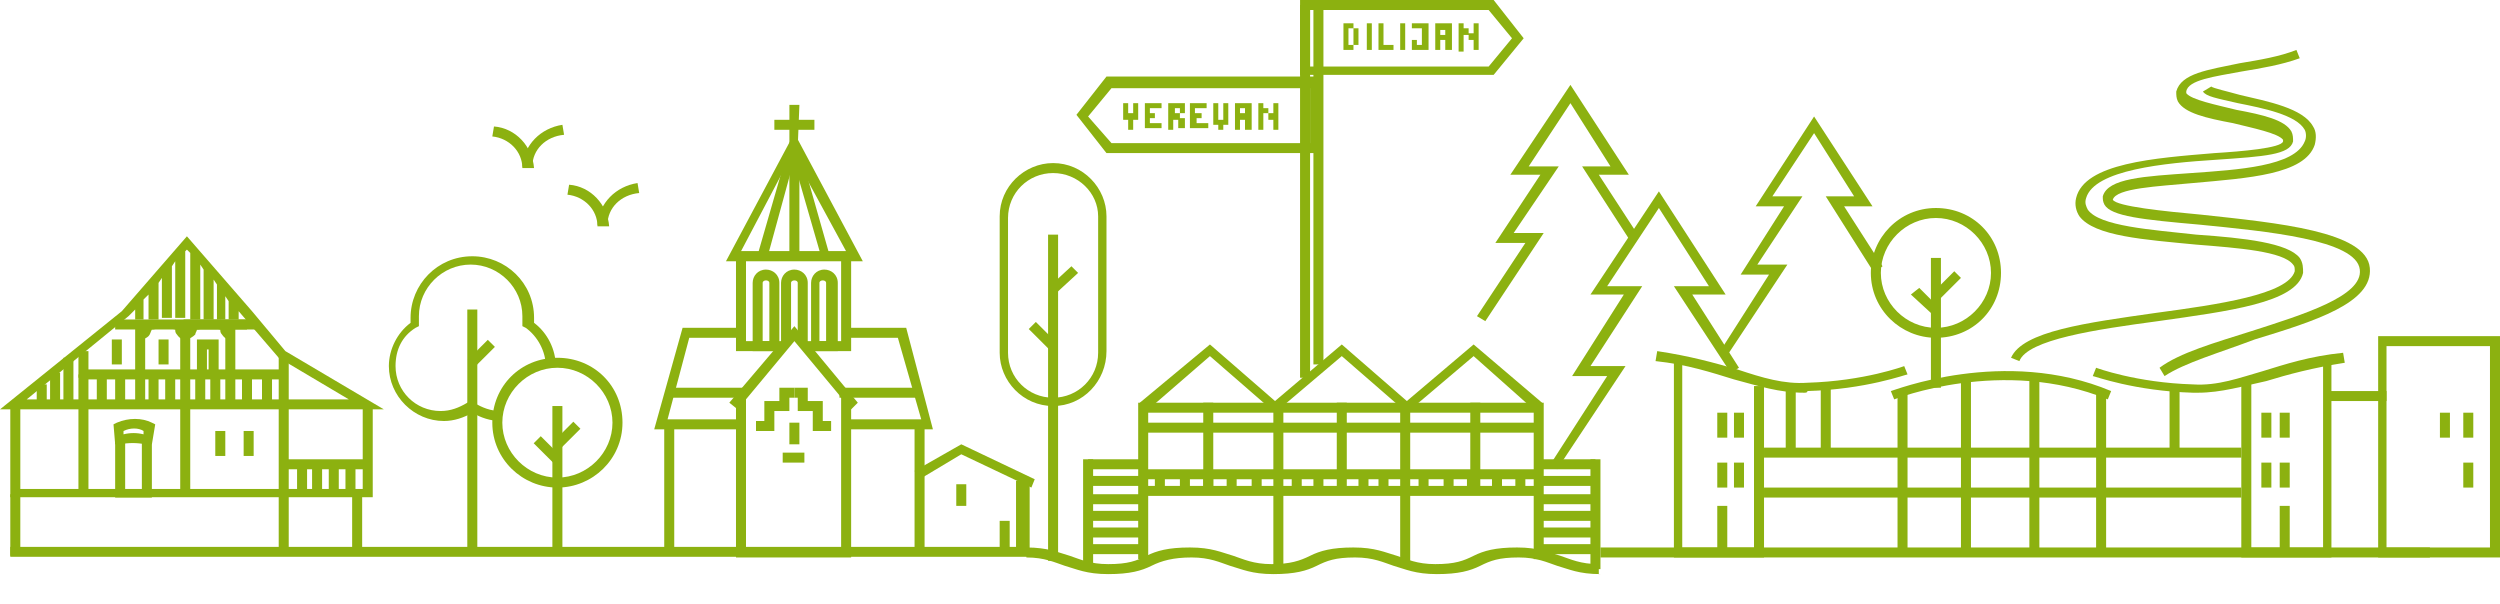 <svg width="567" height="137" viewBox="0 0 567 137" fill="none" xmlns="http://www.w3.org/2000/svg">
<path d="M193.039 79.633H182.819V77.369H190.768V58.876H169.193V77.369H177.52V79.633H166.922V56.989H193.039V79.633Z" fill="#8CB110"/>
<path d="M169.193 97.372H148.375L154.809 74.35H168.057V76.615H156.323L151.403 95.108H169.193V97.372Z" fill="#8CB110"/>
<path d="M211.584 97.372H191.523V95.107H208.935L203.636 76.614H191.902V74.35H205.528L211.584 97.372Z" fill="#8CB110"/>
<path d="M193.039 126.433H166.922V89.824H169.193V124.168H190.768V89.824H193.039V126.433Z" fill="#8CB110"/>
<path d="M195.686 59.254H164.648L180.167 30.193L195.686 59.254ZM168.055 56.989H191.901L179.789 34.722L168.055 56.989Z" fill="#8CB110"/>
<path d="M193.037 92.843L180.168 77.369L167.299 92.843L165.406 91.334L180.168 73.973L194.551 91.334L193.037 92.843Z" fill="#8CB110"/>
<path d="M233.526 126.282H2.336V124.033H230.437V109.041H233.526V126.282Z" fill="#8CB110"/>
<path d="M233.917 110.581L218.02 103.033L208.557 108.694L207.422 106.807L218.02 100.769L234.674 108.694L233.917 110.581Z" fill="#8CB110"/>
<path d="M184.709 27.173H175.625V29.438H184.709V27.173Z" fill="#8CB110"/>
<path d="M183.197 77.747H180.926V64.16C180.926 63.405 179.412 63.405 179.412 64.16V77.747H177.141V64.16C177.141 62.65 178.276 61.141 180.169 61.141C181.683 61.141 183.197 62.273 183.197 64.16V77.747V77.747Z" fill="#8CB110"/>
<path d="M176.381 79.634H170.703V64.16C170.703 62.65 171.839 61.141 173.731 61.141C175.245 61.141 176.759 62.273 176.759 64.16V79.634H176.381ZM172.974 77.369H174.488V64.16C174.488 63.405 172.974 63.405 172.974 64.16V77.369Z" fill="#8CB110"/>
<path d="M189.631 79.634H183.953V64.16C183.953 62.65 185.089 61.141 186.981 61.141C188.495 61.141 190.009 62.273 190.009 64.16V79.634H189.631ZM185.846 77.369H187.36V64.16C187.36 63.405 185.846 63.405 185.846 64.16V77.369Z" fill="#8CB110"/>
<path d="M169.188 87.936H151.398V90.201H169.188V87.936Z" fill="#8CB110"/>
<path d="M208.18 87.936H190.391V90.201H208.18V87.936Z" fill="#8CB110"/>
<path d="M152.919 95.485H150.648V125.3H152.919V95.485Z" fill="#8CB110"/>
<path d="M209.693 95.485H207.422V125.3H209.693V95.485Z" fill="#8CB110"/>
<path d="M175.624 97.749H171.461V95.485H173.353V90.956H176.76V87.936H180.166V90.201H179.031V93.22H175.624V97.749Z" fill="#8CB110"/>
<path d="M181.302 95.862H179.031V100.769H181.302V95.862Z" fill="#8CB110"/>
<path d="M219.154 109.827H216.883V114.733H219.154V109.827Z" fill="#8CB110"/>
<path d="M228.997 118.129H226.726V124.923H228.997V118.129Z" fill="#8CB110"/>
<path d="M182.436 102.656H177.516V104.92H182.436V102.656Z" fill="#8CB110"/>
<path d="M188.499 97.749H184.335V93.22H180.929V90.201H180.172V87.936H183.2V90.956H186.606V95.485H188.499V97.749Z" fill="#8CB110"/>
<path d="M174.115 58.121L171.844 57.744L179.035 32.835V23.777H181.306L180.928 33.212L174.115 58.121Z" fill="#8CB110"/>
<path d="M181.302 32.834H179.031V57.744H181.302V32.834Z" fill="#8CB110"/>
<path d="M186.223 58.121L179.031 33.212L180.924 32.458L188.115 57.744L186.223 58.121Z" fill="#8CB110"/>
<path d="M400.08 126.432H379.641V81.898H381.533V124.168H397.809V87.559H400.08V126.432Z" fill="#8CB110"/>
<path d="M432.63 89.069H430.359V125.678H432.63V89.069Z" fill="#8CB110"/>
<path d="M407.271 87.559H405V102.278H407.271V87.559Z" fill="#8CB110"/>
<path d="M494.325 87.559H492.054V102.278H494.325V87.559Z" fill="#8CB110"/>
<path d="M415.216 87.559H412.945V102.278H415.216V87.559Z" fill="#8CB110"/>
<path d="M447.013 85.672H444.742V125.3H447.013V85.672Z" fill="#8CB110"/>
<path d="M462.529 85.672H460.258V125.3H462.529V85.672Z" fill="#8CB110"/>
<path d="M477.669 88.691H475.398V125.3H477.669V88.691Z" fill="#8CB110"/>
<path d="M395.537 93.598H393.266V99.259H395.537V93.598Z" fill="#8CB110"/>
<path d="M395.537 104.92H393.266V110.581H395.537V104.92Z" fill="#8CB110"/>
<path d="M391.748 104.92H389.477V110.581H391.748V104.92Z" fill="#8CB110"/>
<path d="M391.748 114.733H389.477V125.3H391.748V114.733Z" fill="#8CB110"/>
<path d="M391.748 93.598H389.477V99.259H391.748V93.598Z" fill="#8CB110"/>
<path d="M409.163 89.069C403.486 89.069 398.944 87.559 393.266 86.049C388.346 84.54 382.668 82.653 375.477 81.898L375.855 79.633C383.425 80.766 388.724 82.275 394.023 83.785C399.701 85.672 404.621 87.181 409.921 86.804C422.79 86.427 431.874 83.03 431.874 83.03L432.631 84.917C432.252 84.917 423.168 88.314 409.921 88.691C409.921 89.069 409.542 89.069 409.163 89.069Z" fill="#8CB110"/>
<path d="M498.486 89.069C498.108 89.069 497.729 89.069 497.351 89.069C484.103 88.691 475.019 85.294 474.641 85.294L475.398 83.407C475.398 83.407 484.482 86.804 497.351 87.181C503.028 87.559 507.949 85.672 513.248 84.162C518.169 82.653 523.846 80.766 531.416 80.011L531.795 82.275C524.603 83.407 518.926 84.917 514.005 86.427C508.706 87.559 503.785 89.069 498.486 89.069Z" fill="#8CB110"/>
<path d="M528.767 126.432H508.328V86.804H510.599V124.168H526.875V81.898H528.767V126.432Z" fill="#8CB110"/>
<path d="M515.146 93.598H512.875V99.259H515.146V93.598Z" fill="#8CB110"/>
<path d="M515.146 104.92H512.875V110.581H515.146V104.92Z" fill="#8CB110"/>
<path d="M519.31 104.92H517.039V110.581H519.31V104.92Z" fill="#8CB110"/>
<path d="M519.31 114.733H517.039V125.3H519.31V114.733Z" fill="#8CB110"/>
<path d="M519.31 93.598H517.039V99.259H519.31V93.598Z" fill="#8CB110"/>
<path d="M560.943 104.92H558.672V110.581H560.943V104.92Z" fill="#8CB110"/>
<path d="M560.943 93.598H558.672V99.259H560.943V93.598Z" fill="#8CB110"/>
<path d="M555.646 93.598H553.375V99.259H555.646V93.598Z" fill="#8CB110"/>
<path d="M429.601 90.579L428.844 88.692C429.222 88.692 454.582 78.501 478.806 88.692L478.049 90.579C454.204 80.766 429.601 90.579 429.601 90.579Z" fill="#8CB110"/>
<path d="M508.33 101.523H400.078V103.788H508.33V101.523Z" fill="#8CB110"/>
<path d="M541.259 88.691H527.633V90.956H541.259V88.691Z" fill="#8CB110"/>
<path d="M508.33 110.581H400.078V112.846H508.33V110.581Z" fill="#8CB110"/>
<path d="M551.101 124.168H362.984V126.432H551.101V124.168Z" fill="#8CB110"/>
<path d="M566.998 126.432H539.367V76.237H566.998V126.432ZM541.26 124.168H564.727V78.501H541.26V124.168Z" fill="#8CB110"/>
<path d="M362.987 130.207C358.066 130.207 355.795 129.074 353.146 128.319C350.875 127.565 348.604 126.432 344.44 126.432C339.898 126.432 338.006 127.187 335.735 128.319C333.463 129.452 330.814 130.207 325.893 130.207C320.973 130.207 318.702 129.074 316.052 128.319C313.781 127.565 311.51 126.432 307.347 126.432C302.805 126.432 300.912 127.187 298.641 128.319C296.37 129.452 293.721 130.207 288.8 130.207C283.879 130.207 281.608 129.074 278.959 128.319C276.688 127.565 274.417 126.432 270.253 126.432C266.09 126.432 263.44 127.187 261.169 128.319C258.898 129.452 256.249 130.207 251.328 130.207C246.407 130.207 244.136 129.074 241.487 128.319C239.216 127.565 236.945 126.432 232.781 126.432V124.168C237.702 124.168 239.973 125.3 242.622 126.055C244.893 126.81 247.164 127.942 251.328 127.942C255.87 127.942 257.763 127.187 260.034 126.055C262.305 124.923 264.954 124.168 269.875 124.168C274.795 124.168 277.066 125.3 279.716 126.055C281.987 126.81 284.258 127.942 288.421 127.942C292.585 127.942 294.856 127.187 297.127 126.055C299.398 124.923 302.048 124.168 306.968 124.168C311.889 124.168 314.16 125.3 316.809 126.055C319.08 126.81 321.351 127.942 325.515 127.942C330.057 127.942 331.949 127.187 334.221 126.055C336.492 124.923 339.141 124.168 344.062 124.168C348.982 124.168 351.253 125.3 353.903 126.055C356.174 126.81 358.445 127.942 362.608 127.942V130.207H362.987Z" fill="#8CB110"/>
<path d="M291.068 92.466H288.797V129.075H291.068V92.466Z" fill="#8CB110"/>
<path d="M260.412 91.334H258.141V126.81H260.412V91.334Z" fill="#8CB110"/>
<path d="M275.169 91.334H272.898V111.336H275.169V91.334Z" fill="#8CB110"/>
<path d="M247.919 104.165H245.648V129.074H247.919V104.165Z" fill="#8CB110"/>
<path d="M305.451 91.334H303.18V111.336H305.451V91.334Z" fill="#8CB110"/>
<path d="M335.732 91.334H333.461V111.336H335.732V91.334Z" fill="#8CB110"/>
<path d="M350.115 91.334H347.844V126.81H350.115V91.334Z" fill="#8CB110"/>
<path d="M319.834 92.466H317.562V127.942H319.834V92.466Z" fill="#8CB110"/>
<path d="M319.076 93.598L304.315 80.766L289.174 93.598L274.413 80.766L260.03 93.22L258.516 91.333L274.413 78.124L289.174 90.956L304.315 78.124L319.076 90.956L334.217 78.124L349.735 91.333L348.221 93.22L334.217 80.766L319.076 93.598Z" fill="#8CB110"/>
<path d="M348.979 110.204H259.273V112.469H348.979V110.204Z" fill="#8CB110"/>
<path d="M348.979 106.43H259.273V108.694H348.979V106.43Z" fill="#8CB110"/>
<path d="M348.979 95.862H259.273V98.127H348.979V95.862Z" fill="#8CB110"/>
<path d="M259.65 107.939H246.781V110.204H259.65V107.939Z" fill="#8CB110"/>
<path d="M259.65 104.166H246.781V106.43H259.65V104.166Z" fill="#8CB110"/>
<path d="M259.65 112.091H246.781V114.355H259.65V112.091Z" fill="#8CB110"/>
<path d="M259.65 115.865H246.781V118.13H259.65V115.865Z" fill="#8CB110"/>
<path d="M259.65 119.639H246.781V121.904H259.65V119.639Z" fill="#8CB110"/>
<path d="M362.982 104.166H360.711V129.075H362.982V104.166Z" fill="#8CB110"/>
<path d="M361.846 107.939H348.977V110.204H361.846V107.939Z" fill="#8CB110"/>
<path d="M361.846 104.166H348.977V106.43H361.846V104.166Z" fill="#8CB110"/>
<path d="M361.846 112.091H348.977V114.355H361.846V112.091Z" fill="#8CB110"/>
<path d="M361.846 115.865H348.977V118.13H361.846V115.865Z" fill="#8CB110"/>
<path d="M361.846 119.639H348.977V121.904H361.846V119.639Z" fill="#8CB110"/>
<path d="M361.846 123.413H348.977V125.678H361.846V123.413Z" fill="#8CB110"/>
<path d="M259.65 123.413H246.781V125.678H259.65V123.413Z" fill="#8CB110"/>
<path d="M348.979 91.334H259.273V93.598H348.979V91.334Z" fill="#8CB110"/>
<path d="M264.193 107.562H261.922V110.959H264.193V107.562Z" fill="#8CB110"/>
<path d="M269.873 107.562H267.602V110.959H269.873V107.562Z" fill="#8CB110"/>
<path d="M275.169 107.562H272.898V110.959H275.169V107.562Z" fill="#8CB110"/>
<path d="M280.474 107.562H278.203V110.959H280.474V107.562Z" fill="#8CB110"/>
<path d="M286.146 107.562H283.875V110.959H286.146V107.562Z" fill="#8CB110"/>
<path d="M295.232 107.562H292.961V110.959H295.232V107.562Z" fill="#8CB110"/>
<path d="M300.154 107.562H297.883V110.959H300.154V107.562Z" fill="#8CB110"/>
<path d="M314.912 107.562H312.641V110.959H314.912V107.562Z" fill="#8CB110"/>
<path d="M310.373 107.562H308.102V110.959H310.373V107.562Z" fill="#8CB110"/>
<path d="M323.998 107.562H321.727V110.959H323.998V107.562Z" fill="#8CB110"/>
<path d="M329.677 107.562H327.406V110.959H329.677V107.562Z" fill="#8CB110"/>
<path d="M334.974 107.562H332.703V110.959H334.974V107.562Z" fill="#8CB110"/>
<path d="M340.654 107.562H338.383V110.959H340.654V107.562Z" fill="#8CB110"/>
<path d="M345.951 107.562H343.68V110.959H345.951V107.562Z" fill="#8CB110"/>
<path d="M353.147 106.43L351.633 105.298L364.502 85.295H356.553L368.287 66.802H360.717L376.236 43.402L391.376 66.802H383.806L394.404 83.408L392.511 84.54L379.642 64.915H387.591L376.236 47.176L364.502 64.915H372.451L360.717 83.03H368.666L353.147 106.43Z" fill="#8CB110"/>
<path d="M392.131 80.011L390.617 78.879L401.215 62.273H394.781L404.622 46.799H398.187L411.435 26.419L424.683 46.799H418.248L426.954 60.386L425.061 61.895L414.084 44.535H420.519L411.435 30.193L401.972 44.535H408.785L398.566 60.008H405.379L392.131 80.011Z" fill="#8CB110"/>
<path d="M336.869 72.84L334.977 71.708L345.953 55.102H339.14L349.36 39.628H342.547L356.173 19.248L369.42 39.628H362.607L371.692 53.592L369.799 54.725L358.822 37.741H365.257L356.173 23.4L346.71 37.741H353.523L343.304 52.838H350.117L336.869 72.84Z" fill="#8CB110"/>
<path d="M439.066 76.614C431.118 76.614 424.305 70.198 424.305 61.895C424.305 53.97 430.739 47.176 439.066 47.176C447.393 47.176 453.828 53.592 453.828 61.895C453.828 70.198 447.393 76.614 439.066 76.614ZM439.066 49.441C432.253 49.441 426.576 55.102 426.576 61.895C426.576 68.689 432.253 74.35 439.066 74.35C445.879 74.35 451.557 68.689 451.557 61.895C451.557 55.102 445.879 49.441 439.066 49.441Z" fill="#8CB110"/>
<path d="M440.201 58.498H437.93V87.936H440.201V58.498Z" fill="#8CB110"/>
<path d="M439.826 67.934L438.312 66.424L443.233 61.518L444.747 63.028L439.826 67.934Z" fill="#8CB110"/>
<path d="M438.311 71.331L433.391 66.802L435.283 65.292L439.825 69.821L438.311 71.331Z" fill="#8CB110"/>
<path d="M108.255 70.198H105.984V125.678H108.255V70.198Z" fill="#8CB110"/>
<path d="M110.636 77.073L106.086 81.609L107.692 83.211L112.242 78.674L110.636 77.073Z" fill="#8CB110"/>
<path d="M113.555 95.485C111.284 95.485 109.013 94.73 107.121 93.598C105.228 94.73 102.957 95.485 100.686 95.485C93.873 95.485 88.195 89.824 88.195 83.03C88.195 79.256 90.088 75.482 93.116 73.218C93.116 72.84 93.116 72.463 93.116 72.085C93.116 64.537 99.172 58.121 107.121 58.121C114.691 58.121 121.125 64.16 121.125 72.085C121.125 72.463 121.125 72.84 121.125 73.218C124.153 75.482 126.046 79.256 126.046 83.03H123.775C123.775 79.633 121.882 76.237 119.233 74.35L118.476 73.972V73.218C118.476 72.84 118.476 72.085 118.476 71.708C118.476 65.292 113.177 60.008 106.742 60.008C100.307 60.008 95.008 65.292 95.008 71.708C95.008 72.085 95.008 72.84 95.008 73.218V73.972L94.251 74.35C91.223 76.237 89.709 79.256 89.709 83.03C89.709 88.691 94.251 93.22 99.929 93.22C102.2 93.22 104.093 92.466 105.985 91.333L106.742 90.956L107.499 91.333C109.392 92.466 111.284 93.22 113.555 93.22V95.485V95.485Z" fill="#8CB110"/>
<path d="M239.974 53.215H237.703V127.188H239.974V53.215Z" fill="#8CB110"/>
<path d="M239.592 66.424L238.078 64.915L242.999 60.386L244.513 61.895L239.592 66.424Z" fill="#8CB110"/>
<path d="M234.926 73.02L233.32 74.622L238.138 79.425L239.744 77.824L234.926 73.02Z" fill="#8CB110"/>
<path d="M238.839 92.088C232.026 92.088 226.727 86.427 226.727 80.011V49.063C226.727 42.27 232.404 36.986 238.839 36.986C245.652 36.986 250.951 42.648 250.951 49.063V79.634C250.951 86.427 245.652 92.088 238.839 92.088ZM238.839 39.251C233.161 39.251 228.619 43.78 228.619 49.441V80.011C228.619 85.672 233.161 90.201 238.839 90.201C244.516 90.201 249.058 85.672 249.058 80.011V49.063C249.058 43.78 244.516 39.251 238.839 39.251Z" fill="#8CB110"/>
<path d="M457.994 81.898L456.102 81.143C458.751 75.105 473.134 73.218 489.031 70.953C503.036 69.066 518.933 66.802 520.447 61.518C520.447 60.763 520.447 60.386 520.069 60.008C517.798 56.989 507.578 56.234 498.116 55.479C486.382 54.347 475.027 53.592 471.62 49.063C470.863 47.931 470.485 46.421 470.863 44.912C472.756 36.986 488.653 35.854 502.279 34.722C508.335 34.344 517.419 33.59 517.798 32.08V31.702C516.662 30.193 510.985 29.061 506.443 27.928C500.387 26.796 495.466 25.664 493.952 23.022C493.574 22.267 493.573 21.512 493.573 20.758C494.709 16.606 500.765 15.851 507.957 14.341C512.499 13.587 517.041 12.832 520.826 11.322L521.583 13.209C517.419 14.719 512.877 15.474 508.335 16.229C502.279 17.361 496.223 18.116 495.845 20.758V21.135C496.98 22.645 502.658 23.777 507.2 24.909C513.256 26.041 518.176 27.174 519.69 29.815C520.069 30.57 520.069 31.325 520.069 32.08C519.312 35.099 513.634 35.477 502.658 36.231C490.924 36.986 475.027 38.496 473.134 44.912C472.756 46.044 473.134 46.799 473.513 47.554C476.162 51.328 487.896 52.083 498.116 53.215C509.092 53.97 518.933 55.102 521.583 58.499C522.34 59.631 522.34 60.763 522.34 61.895C520.826 68.689 505.307 70.576 489.41 72.84C475.405 74.727 459.887 76.992 457.994 81.898Z" fill="#8CB110"/>
<path d="M490.919 85.295L489.783 83.408C494.325 80.011 502.274 77.747 510.601 75.105C522.335 71.331 535.961 67.179 535.204 61.141C534.447 54.347 514.008 52.46 498.867 50.951C485.998 49.818 478.807 49.063 477.293 46.422C476.914 45.667 476.914 45.289 476.914 44.535C478.05 40.383 486.377 40.006 496.975 39.251C507.573 38.496 520.442 37.741 522.713 32.08C523.092 31.325 523.092 30.193 522.713 29.438C520.821 26.041 513.251 24.532 507.573 23.4C502.652 22.267 500.381 21.89 499.624 20.758L501.517 19.625C501.895 20.003 505.302 20.758 507.951 21.512C514.386 23.022 522.335 24.532 524.606 28.683C525.363 29.816 525.363 31.325 524.984 32.835C522.713 39.628 509.844 40.383 497.353 41.515C489.405 42.27 479.942 42.648 479.185 45.289C479.942 46.799 490.919 47.931 499.246 48.686C516.657 50.573 536.718 52.46 537.475 60.763C538.232 68.689 524.984 72.84 511.358 76.992C503.409 80.011 495.461 82.276 490.919 85.295Z" fill="#8CB110"/>
<path d="M297.123 1.132H294.852V85.672H297.123V1.132Z" fill="#8CB110"/>
<path d="M300.154 1.132H297.883V82.653H300.154V1.132Z" fill="#8CB110"/>
<path d="M299.394 34.722H250.946L244.133 26.041L250.946 17.361H299.394V34.722ZM252.081 32.457H297.123V20.003H252.081L246.782 26.419L252.081 32.457Z" fill="#8CB110"/>
<path d="M338.758 16.983H294.852V0H338.758L345.571 8.68L338.758 16.983ZM297.123 15.096H337.623L342.922 8.68L337.623 2.264H297.123V15.096Z" fill="#8CB110"/>
<path d="M306.966 10.19V11.322H304.695V5.284H306.966V6.416H308.102V10.19H306.966V6.416H305.831V10.19H306.966Z" fill="#8CB110"/>
<path d="M309.992 11.322V5.284H311.128V11.322H309.992Z" fill="#8CB110"/>
<path d="M312.641 11.322V5.284H313.776V10.19H316.047V11.322H312.641Z" fill="#8CB110"/>
<path d="M317.562 11.322V5.284H318.698V11.322H317.562Z" fill="#8CB110"/>
<path d="M320.211 11.322V9.058H321.346V10.19H322.482V6.416H320.211V5.284H323.996V11.322H320.211Z" fill="#8CB110"/>
<path d="M327.787 11.322V9.058H326.651V11.322H325.516V5.284H329.301V11.322H327.787ZM327.787 6.793H326.651V7.926H327.787V6.793Z" fill="#8CB110"/>
<path d="M334.219 11.322V9.058H333.084V7.926H331.948V11.7H330.812V5.284H331.948V6.416H333.084V7.548H334.219V5.284H335.355V11.322H334.219Z" fill="#8CB110"/>
<path d="M255.87 29.438V27.174H254.734V23.399H255.87V25.664H257.005V23.399H258.141V27.174H257.005V29.438H255.87Z" fill="#8CB110"/>
<path d="M259.656 29.438V23.399H263.441V24.532H260.792V25.664H261.927V26.796H260.792V27.928H263.441V29.061H259.656V29.438Z" fill="#8CB110"/>
<path d="M267.224 29.438V27.174H266.089V29.438H264.953V23.399H268.738V25.664H267.603V24.532H266.467V25.664H267.603V26.796H268.738V29.061H267.224V29.438Z" fill="#8CB110"/>
<path d="M269.875 29.438V23.399H273.66V24.532H271.01V25.664H272.525V26.796H271.389V27.928H274.039V29.061H269.875V29.438Z" fill="#8CB110"/>
<path d="M276.307 29.438V28.306H275.172V23.399H276.307V27.174H277.443V23.399H278.578V28.306H277.443V29.438H276.307Z" fill="#8CB110"/>
<path d="M282.365 29.438V27.174H281.229V29.438H280.094V23.399H283.879V29.438H282.365V29.438ZM282.365 24.532H281.229V25.664H282.365V24.532Z" fill="#8CB110"/>
<path d="M288.797 29.438V27.174H287.662V25.664H286.526V29.438H285.391V23.399H286.526V24.532H287.662V25.664H288.797V23.399H289.933V29.438H288.797V29.438Z" fill="#8CB110"/>
<path d="M57.912 72.463H26.117V74.727H57.912V72.463Z" fill="#8CB110"/>
<path d="M20.06 84.918H17.789V111.714H20.06V84.918Z" fill="#8CB110"/>
<path d="M84.537 112.769H2.336V91.799H4.609V110.896H82.264V91.799H84.537V112.769Z" fill="#8CB110"/>
<path d="M56.016 72.463H41.633V74.727H56.016V72.463Z" fill="#8CB110"/>
<path d="M65.482 80.389H63.211V125.678H65.482V80.389Z" fill="#8CB110"/>
<path d="M64.342 83.785H18.922V86.05H64.342V83.785Z" fill="#8CB110"/>
<path d="M43.146 73.595H40.875V112.091H43.146V73.595Z" fill="#8CB110"/>
<path d="M32.927 73.595H30.656V92.088H32.927V73.595Z" fill="#8CB110"/>
<path d="M53.373 73.595H51.102V92.088H53.373V73.595Z" fill="#8CB110"/>
<path d="M38.232 76.992H35.961V82.653H38.232V76.992Z" fill="#8CB110"/>
<path d="M27.63 76.992H25.359V82.653H27.63V76.992Z" fill="#8CB110"/>
<path d="M49.585 85.672H47.314V79.256H46.935V84.54H44.664V76.992H49.585V85.672Z" fill="#8CB110"/>
<path d="M31.793 76.992C31.793 76.992 31.415 76.992 31.793 76.992V74.727V75.86V74.727C31.793 74.727 32.172 74.727 32.172 74.35C32.172 73.972 32.172 73.595 32.55 73.218L32.929 72.84H33.686H34.064C34.443 72.84 34.443 72.84 34.443 72.463L35.957 73.972C35.578 74.727 34.821 74.727 34.443 74.727C34.064 75.482 34.064 75.86 33.686 76.237C32.929 76.992 31.793 76.992 31.793 76.992Z" fill="#8CB110"/>
<path d="M42.012 76.992C41.633 76.992 40.876 76.992 40.119 75.86C39.741 75.482 39.741 75.105 39.741 74.727C39.362 74.727 38.605 74.35 38.227 73.972L39.741 72.463C40.119 72.84 40.119 72.84 40.119 72.84H40.498C40.876 72.84 41.255 72.84 41.255 73.218C41.633 73.595 41.633 73.972 41.633 74.35C42.012 74.727 42.012 74.727 42.012 74.727V76.992Z" fill="#8CB110"/>
<path d="M42.016 76.992V74.727V75.86V74.727C42.016 74.727 42.394 74.727 42.394 74.35C42.394 73.972 42.394 73.595 42.773 73.218L43.151 72.84H43.908H44.287C44.665 72.84 44.665 72.84 44.665 72.463L46.179 73.972C45.801 74.727 45.044 74.727 44.665 74.727C44.665 75.105 44.287 75.482 44.287 75.86C43.151 76.992 42.016 76.992 42.016 76.992Z" fill="#8CB110"/>
<path d="M52.23 76.992C51.852 76.992 51.095 76.992 50.338 75.86C49.959 75.482 49.959 75.105 49.959 74.727C49.581 74.727 48.824 74.35 48.445 73.972L49.959 72.463C50.338 72.84 50.338 72.84 50.338 72.84H50.716C51.095 72.84 51.473 72.84 51.473 73.218C51.852 73.595 51.852 73.972 51.852 74.35C52.23 74.727 52.23 74.727 52.23 74.727V76.992Z" fill="#8CB110"/>
<path d="M34.444 112.846H26.117V99.636H28.388V110.959H32.173V99.636H34.444V112.846Z" fill="#8CB110"/>
<path d="M34.448 100.769H32.934C31.041 100.391 29.149 100.391 27.256 100.769H26.878H26.121L25.742 96.24L26.499 95.862C29.149 94.73 32.177 94.73 34.448 95.862L35.205 96.24L34.448 100.769ZM28.013 97.749V98.504C29.527 98.127 31.041 98.127 32.555 98.504V97.749C31.42 96.995 29.527 96.995 28.013 97.749Z" fill="#8CB110"/>
<path d="M82.138 112.091H79.867V126.055H82.138V112.091Z" fill="#8CB110"/>
<path d="M4.607 112.091H2.336V126.055H4.607V112.091Z" fill="#8CB110"/>
<path d="M87.056 92.843H0L27.631 70.576L42.392 53.592L57.154 70.576L64.724 79.634L87.056 92.843ZM6.056 90.579H79.108L63.21 81.143L54.126 70.576V72.463H51.855V68.311L51.098 67.179V72.463H49.206V64.537L48.449 63.405V72.463H46.178V61.141L45.421 60.008V72.463H43.15V57.366L42.392 56.612L42.014 56.989V72.085H39.743V59.253L38.986 60.386V72.085H36.715V63.028L35.958 64.16V72.463H33.687V66.802L32.551 67.934V72.463H30.659V70.198L29.145 71.708L6.056 90.579Z" fill="#8CB110"/>
<path d="M10.599 87.182H8.328V92.088H10.599V87.182Z" fill="#8CB110"/>
<path d="M13.63 84.54H11.359V92.088H13.63V84.54Z" fill="#8CB110"/>
<path d="M16.654 81.144H14.383V92.088H16.654V81.144Z" fill="#8CB110"/>
<path d="M20.06 79.634H17.789V85.672H20.06V79.634Z" fill="#8CB110"/>
<path d="M24.224 84.918H21.953V90.956H24.224V84.918Z" fill="#8CB110"/>
<path d="M28.388 84.918H26.117V90.956H28.388V84.918Z" fill="#8CB110"/>
<path d="M35.959 84.918H33.688V90.956H35.959V84.918Z" fill="#8CB110"/>
<path d="M39.74 84.918H37.469V90.956H39.74V84.918Z" fill="#8CB110"/>
<path d="M83.269 104.166H64.344V106.43H83.269V104.166Z" fill="#8CB110"/>
<path d="M69.646 105.297H67.375V111.336H69.646V105.297Z" fill="#8CB110"/>
<path d="M73.052 105.297H70.781V111.336H73.052V105.297Z" fill="#8CB110"/>
<path d="M76.834 105.297H74.562V111.336H76.834V105.297Z" fill="#8CB110"/>
<path d="M80.623 105.297H78.352V111.336H80.623V105.297Z" fill="#8CB110"/>
<path d="M46.552 84.918H44.281V90.956H46.552V84.918Z" fill="#8CB110"/>
<path d="M49.966 84.918H47.695V90.956H49.966V84.918Z" fill="#8CB110"/>
<path d="M57.154 84.918H54.883V90.956H57.154V84.918Z" fill="#8CB110"/>
<path d="M61.693 84.918H59.422V90.956H61.693V84.918Z" fill="#8CB110"/>
<path d="M51.099 97.749H48.828V103.411H51.099V97.749Z" fill="#8CB110"/>
<path d="M57.529 97.749H55.258V103.411H57.529V97.749Z" fill="#8CB110"/>
<path d="M135.508 51.328C135.508 47.554 132.48 44.534 128.695 44.157L129.074 41.893C133.994 42.27 137.779 46.422 138.158 51.328H135.508Z" fill="#8CB110"/>
<path d="M137.779 50.95H135.508C135.886 46.044 139.671 42.27 144.592 41.515L144.97 43.78C140.807 44.157 137.779 47.176 137.779 50.95Z" fill="#8CB110"/>
<path d="M118.469 38.118C118.469 34.344 115.441 31.325 111.656 30.948L112.035 28.683C116.955 29.061 120.74 33.212 121.119 38.118H118.469Z" fill="#8CB110"/>
<path d="M120.74 37.741H118.469C118.847 32.835 122.632 29.061 127.553 28.306L127.931 30.57C123.768 30.948 120.74 33.967 120.74 37.741Z" fill="#8CB110"/>
<path d="M126.418 110.581C118.469 110.581 111.656 104.165 111.656 95.862C111.656 87.559 118.091 81.143 126.418 81.143C134.745 81.143 141.18 87.559 141.18 95.862C141.18 104.165 134.367 110.581 126.418 110.581ZM126.418 83.407C119.605 83.407 113.927 89.069 113.927 95.862C113.927 102.655 119.605 108.317 126.418 108.317C133.231 108.317 138.909 102.655 138.909 95.862C138.909 89.069 133.231 83.407 126.418 83.407Z" fill="#8CB110"/>
<path d="M127.552 92.088H125.281V124.923H127.552V92.088Z" fill="#8CB110"/>
<path d="M130.034 95.64L125.484 100.177L127.09 101.778L131.64 97.241L130.034 95.64Z" fill="#8CB110"/>
<path d="M122.645 98.93L121.039 100.531L125.857 105.334L127.462 103.733L122.645 98.93Z" fill="#8CB110"/>
</svg>
